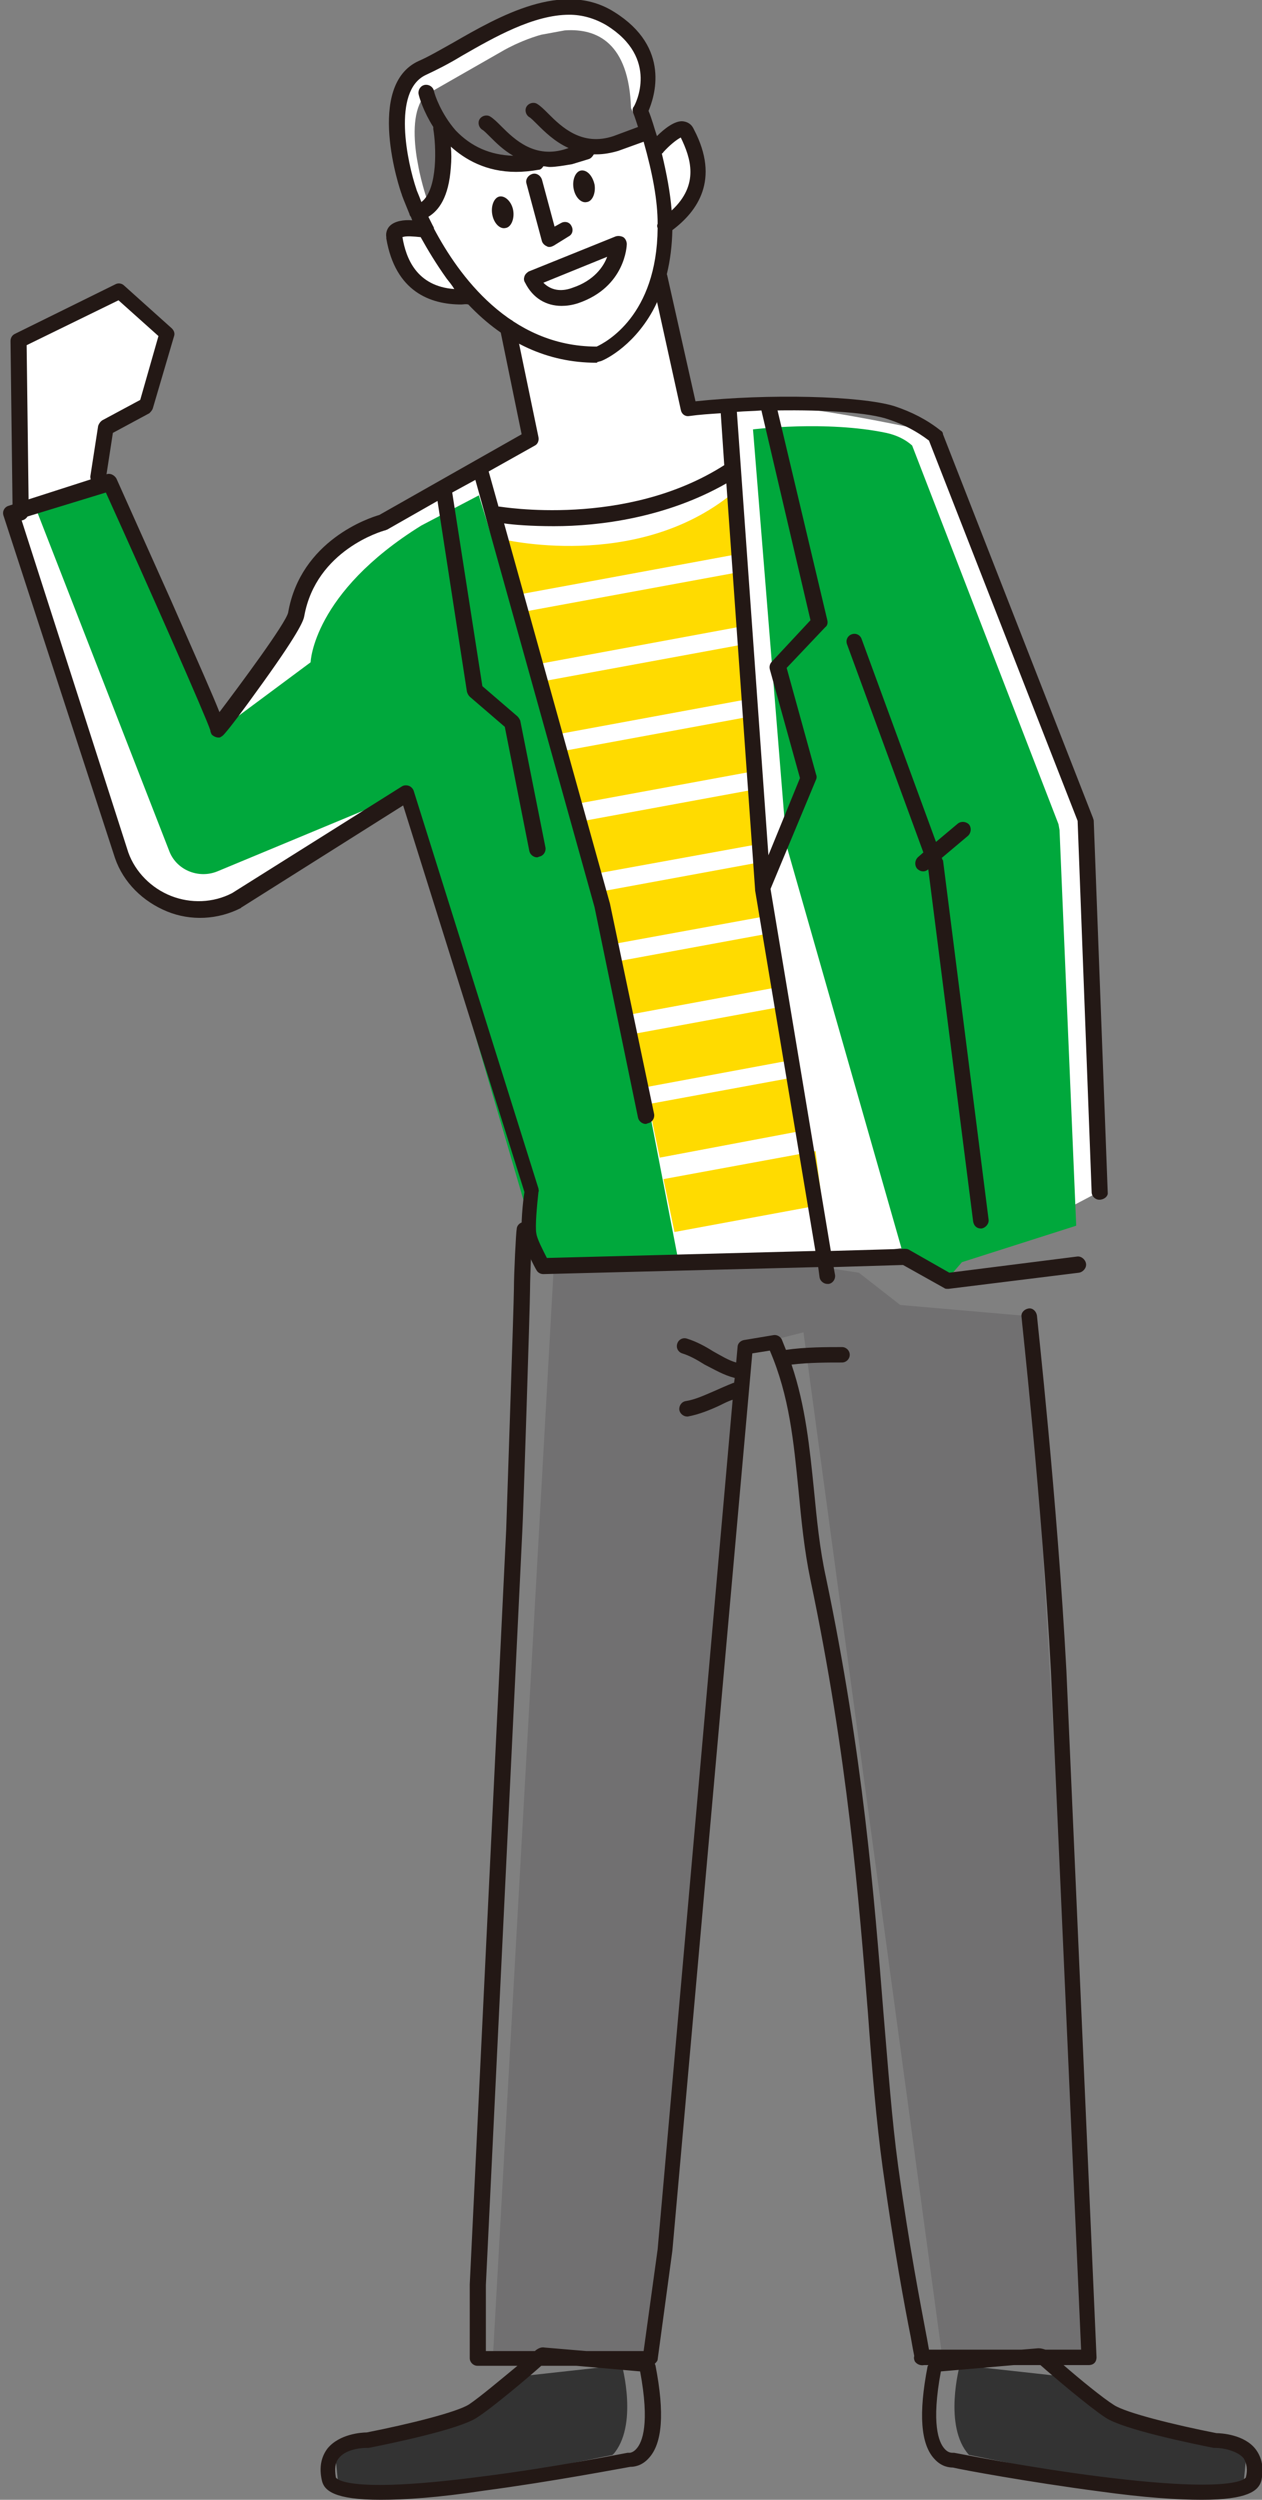 <?xml version="1.0" encoding="utf-8"?>
<!-- Generator: Adobe Illustrator 22.0.1, SVG Export Plug-In . SVG Version: 6.00 Build 0)  -->
<svg version="1.1" id="圖層_1" xmlns="http://www.w3.org/2000/svg" xmlns:xlink="http://www.w3.org/1999/xlink" x="0px" y="0px"
	 width="180px" height="356.3px" viewBox="0 0 180 356.3" style="enable-background:new 0 0 180 356.3;" xml:space="preserve">
<rect x="0" y="0" width="180" height="356.3" fill="#808080" stroke="none"/>
<style type="text/css">
	.st0{fill:#717071;}
	.st1{clip-path:url(#SVGID_2_);}
	.st2{fill:#333333;}
	.st3{clip-path:url(#SVGID_4_);}
	.st4{fill:#FFFFFF;}
	.st5{fill:#231815;}
	.st6{clip-path:url(#SVGID_6_);}
	.st7{clip-path:url(#SVGID_8_);}
	.st8{fill:#00A83C;}
	.st9{clip-path:url(#SVGID_10_);}
	.st10{clip-path:url(#SVGID_12_);}
	.st11{fill:#FFDB00;}
	.st12{clip-path:url(#SVGID_14_);}
	.st13{clip-path:url(#SVGID_16_);}
	.st14{clip-path:url(#SVGID_18_);}
	.st15{clip-path:url(#SVGID_20_);}
	.st16{clip-path:url(#SVGID_22_);}
	.st17{clip-path:url(#SVGID_24_);}
	.st18{clip-path:url(#SVGID_26_);}
	.st19{clip-path:url(#SVGID_28_);}
	.st20{clip-path:url(#SVGID_30_);}
	.st21{fill:none;}
</style>
<g>
	<g>
		<polygon class="st0" points="79.3,174.9 70.3,336 92.7,336.1 106.3,192 114.6,189.9 134.4,336 155.4,336 146.8,187.6 128.4,186 
			122.5,181.4 		"/>
	</g>
	<g>
		<g>
			<g>
				<defs>
					
						<rect id="SVGID_1_" x="142.2" y="326.8" transform="matrix(0.659 -0.752 0.752 0.659 -208.38 235.339)" width="26.3" height="41.4"/>
				</defs>
				<clipPath id="SVGID_2_">
					<use xlink:href="#SVGID_1_"  style="overflow:visible;"/>
				</clipPath>
				<g class="st1">
					<path class="st2" d="M136.9,337.1c0,0-2.4,8.7,1.3,12.8l23.9,4.8l13.2-0.4l2.1-0.6l0.4-4.1l-5.5-2l-15.2-3.7l-6.6-5.3
						L136.9,337.1z"/>
				</g>
			</g>
		</g>
	</g>
	<g>
		<g>
			<g>
				<defs>
					
						<rect id="SVGID_3_" x="49.6" y="334.3" transform="matrix(0.752 -0.659 0.659 0.752 -211.561 132.43)" width="41.4" height="26.3"/>
				</defs>
				<clipPath id="SVGID_4_">
					<use xlink:href="#SVGID_3_"  style="overflow:visible;"/>
				</clipPath>
				<g class="st3">
					<path class="st2" d="M88.7,337.1c0,0,2.4,8.7-1.3,12.8l-23.9,4.8l-13.2-0.4l-2.1-0.6l-0.4-4.1l5.5-2l15.2-3.7l6.6-5.3
						L88.7,337.1z"/>
				</g>
			</g>
		</g>
	</g>
	<g>
		<g>
			<path class="st4" d="M72.5,46.7l0.6-0.2l21-7l4.2,18.7c0,0,9.6-0.9,17.5,0.2c7.9,1.1,17.2,3.2,17.2,3.2l22.2,56.4l1.7,51.8
				l-9.1,4.8l-27,4.6l-38.1,1L59,103l-8.1,14.5l-20.3,11.9c0,0-10.8-0.1-13-6.8S1.7,73.3,1.7,73.3l1.2-11.6l-0.2-13l14.4-7.1
				l6.7,5.2L20.7,58l-5.2,2.4L15,68.9l15.8,34.3L40.5,91c0,0,2.7-10.7,4.7-11.5c2-0.7,21.2-11.6,21.2-11.6l8.7-6.2"/>
		</g>
		<g>
			<path class="st4" d="M60.8,32.7c0,0-4.9-0.9-4.6,0.8c0.3,1.8,1.3,9.3,10.7,8.6"/>
		</g>
		<g>
			<path class="st4" d="M93.8,21c0,0,3.3-3.7,4.2-2.1c0.8,1.6,4.6,8.2-3.2,13.4"/>
		</g>
		<g>
			<path class="st4" d="M91.3,15.8c10.4,28.5-6,34.8-6,34.8c-19.3,0.3-27-23.2-27-23.2s-4.9-14.5,1.9-17.5S78.4-2.7,87.1,2.6
				C95.7,8,91.3,15.8,91.3,15.8"/>
		</g>
		<g>
			<path class="st5" d="M58,114.4c-0.5,0-0.9-0.3-1.1-0.8l-5.3-15.4c-0.2-0.6,0.1-1.2,0.7-1.4c0.6-0.2,1.2,0.1,1.4,0.7l5.3,15.4
				c0.2,0.6-0.1,1.2-0.7,1.4C58.2,114.4,58.1,114.4,58,114.4z"/>
		</g>
		<g>
			<path class="st5" d="M84.9,128.9c-0.3,0-0.5-0.1-0.7-0.3l-7.4-6.3c-0.5-0.4-0.5-1.1-0.1-1.6s1.1-0.5,1.6-0.1l7.4,6.3
				c0.5,0.4,0.5,1.1,0.1,1.6C85.5,128.8,85.2,128.9,84.9,128.9z"/>
		</g>
		<g>
			<path class="st5" d="M73.2,30c0.2,1.2-0.3,2.4-1.1,2.5c-0.8,0.2-1.7-0.7-1.9-2c-0.2-1.2,0.3-2.4,1.1-2.5
				C72.1,27.9,73,28.8,73.2,30"/>
		</g>
		<g>
			<path class="st5" d="M84.8,26.3c0.2,1.2-0.3,2.4-1.1,2.5c-0.8,0.2-1.7-0.7-1.9-2c-0.2-1.2,0.3-2.4,1.1-2.5
				C83.7,24.2,84.5,25,84.8,26.3"/>
		</g>
		<g>
			<path class="st5" d="M78.4,35.2c-0.1,0-0.3,0-0.4-0.1c-0.3-0.1-0.6-0.4-0.7-0.7l-2.2-8.2c-0.2-0.6,0.2-1.2,0.8-1.4
				c0.6-0.2,1.2,0.2,1.4,0.8l1.8,6.7l0.9-0.5c0.5-0.3,1.2-0.2,1.5,0.4c0.3,0.5,0.2,1.2-0.4,1.5L79,35C78.8,35.1,78.6,35.2,78.4,35.2
				z"/>
		</g>
		<g>
			<path class="st5" d="M80.1,43.6c-2.2,0-4.1-1.1-5.2-3.3c-0.2-0.3-0.2-0.6-0.1-0.9c0.1-0.3,0.3-0.5,0.6-0.7l12.4-5
				c0.3-0.1,0.7-0.1,1.1,0.1c0.3,0.2,0.5,0.6,0.5,1c0,0.2-0.2,6.1-6.9,8.4C81.6,43.5,80.8,43.6,80.1,43.6z M77.5,40.3
				c1.3,1.3,2.9,1.2,4.2,0.7c3-1,4.4-3,4.9-4.4L77.5,40.3z"/>
		</g>
		<g>
			<g>
				<g>
					<defs>
						
							<rect id="SVGID_5_" x="58.4" y="5.6" transform="matrix(0.984 -0.181 0.181 0.984 -1.574 13.741)" width="32.2" height="19.8"/>
					</defs>
					<clipPath id="SVGID_6_">
						<use xlink:href="#SVGID_5_"  style="overflow:visible;"/>
					</clipPath>
					<g class="st6">
						<path class="st0" d="M60.8,28.1c0,0-3.6-10.5-0.2-14.5l11.2-6.4c0,0,17.6-10.4,18.2,8.2l1.5,3.4c0,0-5.8,3.6-9.5,1.7
							c-3.7-1.8,0.7,1,0.7,1s-3,1.9-7.2,0.5c0,0-4.2,3-12.1-3.4C63.5,18.7,63.9,27,60.8,28.1"/>
					</g>
				</g>
			</g>
		</g>
		<g>
			<g>
				<g>
					<defs>
						
							<rect id="SVGID_7_" x="112.3" y="57.7" transform="matrix(0.984 -0.181 0.181 0.984 -19.499 25.822)" width="38.7" height="124"/>
					</defs>
					<clipPath id="SVGID_8_">
						<use xlink:href="#SVGID_7_"  style="overflow:visible;"/>
					</clipPath>
					<g class="st7">
						<path class="st8" d="M137.2,179.9l-1.9,2.2l-6.5-3.4l-16.6-58.1l-4.8-59.4c0,0,10.4-1.3,19,0.5c1.4,0.3,2.7,0.9,3.7,1.8
							l21,54.3l2.4,56.9"/>
					</g>
				</g>
			</g>
		</g>
		<g>
			<g>
				<g>
					<defs>
						<polygon id="SVGID_9_" points="25,180.1 96.8,179.9 73.3,58.6 4.9,71.2 						"/>
					</defs>
					<clipPath id="SVGID_10_">
						<use xlink:href="#SVGID_9_"  style="overflow:visible;"/>
					</clipPath>
					<g class="st9">
						<path class="st8" d="M68.3,70.6l17.5,57l11.9,52.3l-20.3,0.5l-19.7-67.3L31,124.2c-2.7,1.1-5.9-0.2-6.9-3L5.2,72.7l10.4-3.5
							l15.1,35.3l13.6-10.1c0,0,0.3-9.9,15.8-19.5L68.3,70.6z"/>
					</g>
				</g>
			</g>
		</g>
		<g>
			<g>
				<g>
					<defs>
						
							<rect id="SVGID_11_" x="77.6" y="94.4" transform="matrix(0.984 -0.181 0.181 0.984 -16.272 18.311)" width="29.2" height="7.8"/>
					</defs>
					<clipPath id="SVGID_12_">
						<use xlink:href="#SVGID_11_"  style="overflow:visible;"/>
					</clipPath>
					<g class="st10">
						<polygon class="st11" points="79.3,104.7 106.4,99.7 105.9,91.8 77.2,97.1 						"/>
					</g>
				</g>
			</g>
		</g>
		<g>
			<g>
				<g>
					<defs>
						
							<rect id="SVGID_13_" x="83.3" y="114.7" transform="matrix(0.984 -0.181 0.181 0.984 -19.897 19.293)" width="24.8" height="7.8"/>
					</defs>
					<clipPath id="SVGID_14_">
						<use xlink:href="#SVGID_13_"  style="overflow:visible;"/>
					</clipPath>
					<g class="st12">
						<polygon class="st11" points="83.3,118.6 84.6,124.6 107.7,120.4 107.2,112.5 82.8,117 						"/>
					</g>
				</g>
			</g>
		</g>
		<g>
			<g>
				<g>
					<defs>
						
							<rect id="SVGID_15_" x="87.7" y="134.9" transform="matrix(0.984 -0.181 0.181 0.984 -23.482 20.309)" width="23.7" height="7.8"/>
					</defs>
					<clipPath id="SVGID_16_">
						<use xlink:href="#SVGID_15_"  style="overflow:visible;"/>
					</clipPath>
					<g class="st13">
						<polygon class="st11" points="88.8,144.8 111.5,140.6 110.6,132.8 87.2,137.1 						"/>
					</g>
				</g>
			</g>
		</g>
		<g>
			<g>
				<g>
					<defs>
						
							<rect id="SVGID_17_" x="89.6" y="145.3" transform="matrix(0.984 -0.181 0.181 0.984 -25.345 20.84)" width="23.7" height="7.8"/>
					</defs>
					<clipPath id="SVGID_18_">
						<use xlink:href="#SVGID_17_"  style="overflow:visible;"/>
					</clipPath>
					<g class="st14">
						<polygon class="st11" points="90.8,155.2 113.4,151 112.5,143.2 89.1,147.5 						"/>
					</g>
				</g>
			</g>
		</g>
		<g>
			<g>
				<g>
					<defs>
						
							<rect id="SVGID_19_" x="93" y="155.2" transform="matrix(0.984 -0.181 0.181 0.984 -27.092 21.483)" width="22.2" height="7.8"/>
					</defs>
					<clipPath id="SVGID_20_">
						<use xlink:href="#SVGID_19_"  style="overflow:visible;"/>
					</clipPath>
					<g class="st15">
						<polygon class="st11" points="94.1,165 115.3,161 114.3,153.3 92.5,157.3 						"/>
					</g>
				</g>
			</g>
		</g>
		<g>
			<g>
				<g>
					<defs>
						
							<rect id="SVGID_21_" x="95.1" y="165.9" transform="matrix(0.984 -0.181 0.181 0.984 -28.996 22.032)" width="22.1" height="7.8"/>
					</defs>
					<clipPath id="SVGID_22_">
						<use xlink:href="#SVGID_21_"  style="overflow:visible;"/>
					</clipPath>
					<g class="st16">
						<polygon class="st11" points="96.2,175.6 117.3,171.7 116.3,163.9 94.6,167.9 						"/>
					</g>
				</g>
			</g>
		</g>
		<g>
			<g>
				<g>
					<defs>
						
							<rect id="SVGID_23_" x="80.5" y="104.5" transform="matrix(0.984 -0.181 0.181 0.984 -18.076 18.814)" width="27" height="7.8"/>
					</defs>
					<clipPath id="SVGID_24_">
						<use xlink:href="#SVGID_23_"  style="overflow:visible;"/>
					</clipPath>
					<g class="st17">
						<polygon class="st11" points="82.1,114.6 107.1,110 106.6,102.2 80,107.1 						"/>
					</g>
				</g>
			</g>
		</g>
		<g>
			<g>
				<g>
					<defs>
						
							<rect id="SVGID_25_" x="85.6" y="124.9" transform="matrix(0.984 -0.181 0.181 0.984 -21.714 19.771)" width="23.6" height="7.8"/>
					</defs>
					<clipPath id="SVGID_26_">
						<use xlink:href="#SVGID_25_"  style="overflow:visible;"/>
					</clipPath>
					<g class="st18">
						<polygon class="st11" points="86.7,134.7 109.7,130.5 108.1,125.8 107.9,122.9 85.1,127.1 						"/>
					</g>
				</g>
			</g>
		</g>
		<g>
			<g>
				<g>
					<defs>
						
							<rect id="SVGID_27_" x="71.8" y="73.3" transform="matrix(0.984 -0.181 0.181 0.984 -12.586 17.347)" width="33.8" height="8.6"/>
					</defs>
					<clipPath id="SVGID_28_">
						<use xlink:href="#SVGID_27_"  style="overflow:visible;"/>
					</clipPath>
					<g class="st19">
						<path class="st11" d="M104.5,70.3c-13.8,11.3-33.1,6.5-33.1,6.5l2.3,8l31.4-5.8L104.5,70.3z"/>
					</g>
				</g>
			</g>
		</g>
		<g>
			<g>
				<g>
					<defs>
						
							<rect id="SVGID_29_" x="74.8" y="84.3" transform="matrix(0.984 -0.181 0.181 0.984 -14.47 17.838)" width="31.4" height="7.8"/>
					</defs>
					<clipPath id="SVGID_30_">
						<use xlink:href="#SVGID_29_"  style="overflow:visible;"/>
					</clipPath>
					<g class="st20">
						<polygon class="st11" points="74.3,87.2 76.5,94.7 105.7,89.3 105.2,81.5 						"/>
					</g>
				</g>
			</g>
		</g>
		<g>
			<line class="st21" x1="131.7" y1="123.1" x2="137.4" y2="118.3"/>
		</g>
		<g>
			<path class="st5" d="M2.9,74.2c-0.6,0-1.1-0.5-1.1-1.1L1.5,48.6c0-0.4,0.2-0.8,0.6-1l14.4-7.1c0.4-0.2,0.9-0.1,1.2,0.2l6.8,6.1
				c0.3,0.3,0.5,0.7,0.3,1.2l-3,10.2c-0.1,0.3-0.3,0.5-0.5,0.7l-5.2,2.8l-1,6.5c-0.1,0.6-0.7,1-1.3,0.9s-1-0.7-0.9-1.3l1.1-7.1
				c0.1-0.3,0.3-0.6,0.6-0.8L20,57l2.6-9.1l-5.7-5.1L3.8,49.2L4.1,73C4.1,73.6,3.6,74.2,2.9,74.2L2.9,74.2z"/>
		</g>
		<g>
			<path class="st5" d="M156,117c0-0.2-0.1-0.3-0.1-0.4l-21.4-54.7c0-0.2-0.1-0.4-0.3-0.5c-2-1.6-4.2-2.7-6.6-3.5
				c-4.8-1.5-18.1-1.8-28.4-0.7l-4-17.8c-0.1-0.7-0.7-1-1.3-0.9c-0.7,0.1-1,0.7-0.9,1.3l4.1,18.6c0.1,0.6,0.6,1,1.2,0.9
				c1.4-0.2,3-0.3,4.5-0.4l0.5,7.4c-14.1,9-31.9,5.9-32.1,5.9c0,0-0.1,0-0.1,0l-1.4-5l6.6-3.7c0.4-0.2,0.6-0.7,0.5-1.2l-3.3-15.9
				c-0.1-0.6-0.7-1-1.3-0.9c-0.6,0.1-1,0.7-0.9,1.3l3.1,15.1L54.1,73.4c-1.4,0.4-11.2,3.6-13,13.9c-0.3,1.5-7,10.5-9.8,14.2
				c-0.9-2.3-2.9-6.8-6.9-15.9c-3.9-8.7-7.8-17.4-7.8-17.4c-0.3-0.5-0.9-0.8-1.4-0.6l-14,4.5c-0.6,0.2-0.9,0.8-0.7,1.4l15.9,48.8
				c1.2,3.5,4,6.2,7.4,7.6c3.4,1.4,7.3,1.2,10.6-0.5c0-0.1,0.1-0.1,0.1-0.1l23-14.5l17.3,55.1c-0.2,1.2-0.6,5-0.3,6.4
				c0.3,1.5,1.8,4.4,2,4.7c0.2,0.4,0.6,0.6,1,0.6l39.2-1l0.2,1.5c0.1,0.5,0.6,0.9,1.1,0.9c0.1,0,0.2,0,0.2,0c0.6-0.1,1-0.7,0.9-1.3
				l-0.2-1.1l9.9-0.3l5.9,3.3c0.1,0.1,0.3,0.1,0.5,0.1c0,0,0,0,0.1,0l18.6-2.3c0.6-0.1,1.1-0.7,1-1.3c-0.1-0.6-0.7-1.1-1.3-1
				l-18.2,2.3l-5.8-3.3c-0.2-0.1-0.4-0.1-0.6-0.1l-10.5,0.3l-8.6-51.6l6.5-15.6c0.1-0.2,0.1-0.5,0-0.7l-4.2-15.2l5.5-5.8
				c0.3-0.2,0.4-0.6,0.3-1l-7.1-29.9c6.8-0.1,13.1,0.3,15.9,1.3c2.1,0.7,4,1.7,5.7,3l21.2,54.2l2,52.9c0,0.6,0.5,1.1,1.1,1.1
				c0.7,0,1.2-0.5,1.2-0.9L156,117z M78,179.3c-0.6-1.2-1.4-2.7-1.5-3.5c-0.2-0.9,0.1-4.1,0.3-5.9c0.1-0.2,0-0.3,0-0.5L59,112.7
				c-0.1-0.3-0.4-0.6-0.7-0.7s-0.7-0.1-1,0.1l-24.2,15.2c-2.7,1.4-5.9,1.5-8.7,0.4c-2.8-1.1-5.1-3.4-6.1-6.2L3,73.9l12.1-3.7
				c5.9,13,14.3,32,14.9,33.9c0,0.2,0.1,0.4,0.2,0.6c0.3,0.3,0.8,0.5,1.2,0.4c0.1-0.1,0.3-0.1,0.7-0.6c0.7-0.8,2.1-2.6,5.4-7.2
				c5.6-7.8,5.8-9,5.9-9.5c1.7-9.4,11.1-12.1,11.5-12.2c0.1,0,0.2-0.1,0.3-0.1l7.2-4.1l4.2,27.2c0.1,0.3,0.2,0.5,0.4,0.7l5,4.3
				l3.5,17.7c0.1,0.5,0.6,0.9,1.1,0.9c0,0,0.1,0,0.3-0.1c0.6-0.1,1-0.7,0.9-1.3l-3.6-18.1c-0.1-0.2-0.2-0.4-0.4-0.6l-5-4.3
				l-4.3-27.6l3.3-1.8l17,60.9l6.2,30c0.1,0.5,0.6,0.9,1.1,0.9c0,0,0.1,0,0.3-0.1c0.6-0.1,1-0.7,0.9-1.3l-6.3-30L71.9,74.6
				c1.3,0.2,3.9,0.4,7.1,0.4c6.5,0,16-1.2,24.6-6.1l4.1,57.9v0.1l8.6,51.4L78,179.3z M115.6,88.4l-5.5,5.9c-0.3,0.3-0.4,0.7-0.3,1.1
				l4.3,15.5l-4.5,11l-4.5-63.2c1.2-0.1,2.4-0.1,3.5-0.2L115.6,88.4z"/>
			<path class="st5" d="M130.8,123.8c0.3,0.3,0.6,0.4,0.9,0.4c0.2,0,0.5-0.1,0.7-0.3l0,0l6.4,50.2c0.1,0.6,0.5,1,1.1,1
				c0.1,0,0.1,0,0.1,0c0.6-0.1,1.1-0.7,1-1.3l-6.5-51.2c-0.1,0-0.1-0.1-0.1-0.2l-0.1-0.1l3.8-3.2c0.4-0.4,0.5-1.1,0.1-1.6
				c-0.4-0.4-1.1-0.5-1.6-0.1l-3.1,2.6l-10.6-28.9c-0.2-0.6-0.8-0.9-1.4-0.7c-0.6,0.2-0.9,0.8-0.7,1.4l10.9,29.7l-0.8,0.7
				C130.5,122.6,130.4,123.3,130.8,123.8z"/>
		</g>
		<path class="st5" d="M99,18.5l-0.1-0.2c-0.3-0.6-0.8-0.9-1.4-1c-1.2-0.2-2.8,1.1-3.8,2.1c-0.4-1.2-0.7-2.4-1.2-3.6
			c0.8-1.9,3.3-9-4.9-14.1c-7.3-4.6-16.4,0.6-23,4.4c-1.8,1-3.5,2-4.9,2.6c-7.6,3.5-2.7,18.3-2.4,19c0,0.1,0.4,1.1,1.1,2.8
			c0,0,0,0,0,0c0,0.1,0.1,0.3,0.2,0.4c0.1,0.2,0.1,0.3,0.2,0.5c-1.2-0.1-2.5,0.1-3.2,0.8c-0.4,0.4-0.6,1-0.5,1.6V34
			c1.3,7.6,6.3,9.4,10.7,9.4c0.3,0,0.6-0.1,1,0c5.2,5.5,11.4,8.3,18.2,8.3c0.1,0,0.2,0,0.2-0.1c0.1,0,0.3-0.1,0.4-0.1
			c0.2,0,4.5-1.8,7.5-7.2c1.8-3.3,2.7-7.1,2.8-11.5C99.5,30.1,102.7,25.6,99,18.5z M60.7,10.7C62.2,10,64,9.1,65.8,8
			c4.7-2.7,10.3-5.9,15.4-5.9c1.8,0,3.6,0.5,5.3,1.5c7.6,4.7,4.1,11.3,3.9,11.6c-0.2,0.2-0.2,0.6-0.1,0.9c0.3,0.7,0.5,1.4,0.7,2
			l-3.5,1.3c-4.5,1.5-7.4-1.3-9.3-3.2c-0.6-0.6-1.1-1.1-1.6-1.4s-1.2-0.1-1.5,0.4c-0.3,0.5-0.1,1.2,0.4,1.5c0.2,0.1,0.7,0.6,1.1,1
			c1,1,2.5,2.5,4.5,3.4l-0.3,0.1c-4.5,1.5-7.4-1.3-9.3-3.2c-0.6-0.6-1.1-1.1-1.6-1.4c-0.5-0.3-1.2-0.1-1.5,0.4s-0.1,1.2,0.4,1.5
			c0.2,0.1,0.7,0.6,1.1,1c0.8,0.8,1.9,1.9,3.3,2.7c-3.3-0.1-6-1.3-8.2-3.6c-2.1-2.4-3-5.1-3.1-5.6c-0.1-0.6-0.7-1-1.3-0.9
			c-0.6,0.1-1,0.7-0.9,1.3c0.1,0.5,0.7,2.5,2.1,4.7c0,0.1,0,0.2,0,0.3c0.4,2.3,0.7,8.6-1.7,10.4c-0.4-1.1-0.7-1.7-0.7-1.8
			C58.1,23.2,55.9,13,60.7,10.7z M57.4,33.8c0.5-0.2,1.6-0.1,2.6,0c1,1.8,2.2,3.8,3.7,5.9c0.4,0.5,0.8,1,1.1,1.5
			C59.4,40.8,57.9,36.8,57.4,33.8z M85.1,49.4L85.1,49.4c-12.4,0-19.7-10.2-23.2-16.8c0-0.2-0.1-0.3-0.2-0.5
			c-0.2-0.4-0.4-0.8-0.6-1.2c1.5-0.9,2.9-2.8,3.2-7c0.1-1.1,0.1-2.1,0-3c2,1.8,5,3.6,9.3,3.6c1,0,2.1-0.1,3.2-0.3
			c0.3,0,0.5-0.2,0.7-0.5c0.3,0,0.6,0.1,0.9,0.1c0.9,0,2-0.2,3.2-0.4l2.3-0.7c0.4-0.1,0.6-0.4,0.8-0.7c0.1,0,0.3,0,0.4,0
			c1,0,2.1-0.2,3.1-0.5l3.6-1.3c1.3,4.6,2,8.4,2,11.7c-0.1,0.2-0.1,0.4,0,0.6C93.7,45,86.4,48.8,85.1,49.4z M95.8,30
			c-0.2-2.5-0.7-5.2-1.4-8.1c0.1-0.1,0.2-0.1,0.2-0.2c0.9-1,1.9-1.8,2.5-2.1C98.5,22.5,99.8,26.3,95.8,30z"/>
	</g>
	<path class="st5" d="M179.1,349.1c-1.6-2.1-4.9-2.3-5.6-2.3c-6.1-1.2-12.9-2.9-14.6-4c-1.6-1-4.9-3.7-7.2-5.7h3.6
		c0.3,0,0.6-0.1,0.8-0.3s0.3-0.5,0.3-0.8l-4.3-97.9c-1.3-24.4-4.2-50.3-4.2-50.6c-0.1-0.6-0.6-1.1-1.2-1c-0.6,0.1-1.1,0.6-1,1.2
		c0,0.3,2.9,26.2,4.2,50.5l4.3,96.7h-5.1c-0.3-0.1-0.6-0.2-1-0.2l-2.4,0.2h-13.2c-0.1-0.5-0.2-1.2-0.4-2.2c-0.8-4.3-2.4-12.4-4-24
		c-0.9-6.6-1.4-13.7-2.1-21.9c-1.3-16.3-2.9-36.7-8.2-62c-0.9-4.1-1.3-8.3-1.7-12.4c-0.6-5.9-1.2-12-3.2-17.9
		c2.4-0.3,5.2-0.3,7.2-0.3c0.6,0,1.1-0.5,1.1-1.1c0-0.6-0.5-1.1-1.1-1.1c-2.2,0-5.3,0-8,0.4c-0.2-0.5-0.4-1-0.6-1.5
		c-0.2-0.4-0.7-0.7-1.2-0.6l-4.2,0.7c-0.5,0.1-0.9,0.5-0.9,1l-0.2,2.2c-1.1-0.3-2.2-1-3.3-1.6c-1.1-0.7-2.4-1.4-3.7-1.8
		c-0.6-0.2-1.2,0.1-1.4,0.7c-0.2,0.6,0.1,1.2,0.7,1.4c1,0.3,2.1,0.9,3.2,1.6c1.4,0.7,2.7,1.5,4.3,1.9c0,0,0,0,0,0l-0.1,0.7
		c-0.1,0-0.1,0-0.1,0c-1,0.4-1.9,0.8-2.8,1.2c-1.4,0.6-2.7,1.2-4,1.4c-0.6,0.1-1,0.7-0.9,1.3c0.1,0.5,0.6,0.9,1.1,0.9
		c0,0,0.1,0,0.1,0c1.6-0.3,3.1-0.9,4.6-1.6c0.6-0.3,1.2-0.6,1.8-0.8L93.8,320.6l-2,14.5h-8.2l-5.9-0.5c-0.5-0.1-0.9,0.1-1.3,0.4
		c0,0-0.1,0.1-0.1,0.1h-7v-9.4l5.2-107.5c0.1-1.3,1.1-32.3,1.1-34.4s0.3-8.3,0.3-8.4c0.1-0.6-0.4-1.2-1-1.2c-0.6-0.1-1.2,0.4-1.2,1
		c-0.1,0.3-0.4,6.4-0.4,8.5c0,2-1.1,34-1.1,34.3L67,325.6v10.5c0,0.6,0.5,1.1,1.1,1.1h5.7c-2.3,1.9-5.4,4.5-6.9,5.5
		c-1.7,1.1-8.5,2.8-14.6,4c-0.7,0-3.9,0.2-5.6,2.3c-0.9,1.2-1.2,2.7-0.8,4.5c0.3,1.5,1.8,2.8,8.4,2.8c3.4,0,8.1-0.3,14.7-1.3
		c9.8-1.3,19.7-3.2,20.9-3.4c0.5,0,1.6-0.1,2.6-1.2c2-2.1,2.3-6.5,1-13.2c0-0.1-0.1-0.2-0.1-0.3c0.2-0.2,0.4-0.4,0.4-0.6l2.1-15.5
		l11.4-127.9l2.5-0.4c2.8,6.5,3.4,13,4.1,20c0.4,4.2,0.8,8.4,1.7,12.7c5.3,25.2,6.9,45.5,8.2,61.8c0.6,8.3,1.2,15.4,2.1,22
		c1.6,11.6,3.2,20.1,4,24.1c0.2,1.2,0.4,2.2,0.5,2.7c-0.1,0.3,0,0.6,0.1,0.8c0.3,0.4,0.8,0.6,1.3,0.5h0.6c0,0.1-0.1,0.1-0.1,0.2
		c-1.3,6.7-1,11.1,1,13.2c1,1.1,2.1,1.2,2.6,1.2c1.2,0.3,11,2.1,20.9,3.4c6.5,0.9,11.2,1.2,14.6,1.2c6.6,0,8.1-1.3,8.5-2.7
		C180.3,351.8,180,350.3,179.1,349.1z M90.8,349c-0.5,0.6-1,0.6-1,0.6c-0.1,0-0.2,0-0.3,0S79,351.7,68.6,353
		c-19.9,2.6-20.7,0.1-20.7,0.1c-0.2-1.2-0.1-2.1,0.4-2.7c0.9-1.2,2.9-1.5,4-1.5c0.1,0,0.2,0,0.3,0c3-0.6,12.8-2.6,15.4-4.3
		c2.2-1.4,7.3-5.7,9.2-7.4h5l9.1,0.8C92.7,345.5,91.6,348.1,90.8,349z M177.7,353.1c0,0-0.8,2.4-20.7-0.1
		c-10.4-1.3-20.8-3.4-20.9-3.4c0,0-0.1,0-0.2,0c-0.2,0-0.7,0-1.2-0.6c-0.8-0.9-1.9-3.5-0.5-11l10.4-0.9h3.8c1.8,1.6,7,6,9.3,7.5
		c2.6,1.7,12.4,3.7,15.4,4.3c0.1,0,0.2,0,0.3,0c1,0,3.1,0.4,4,1.5C177.8,351.1,178,352,177.7,353.1z"/>
</g>
</svg>
